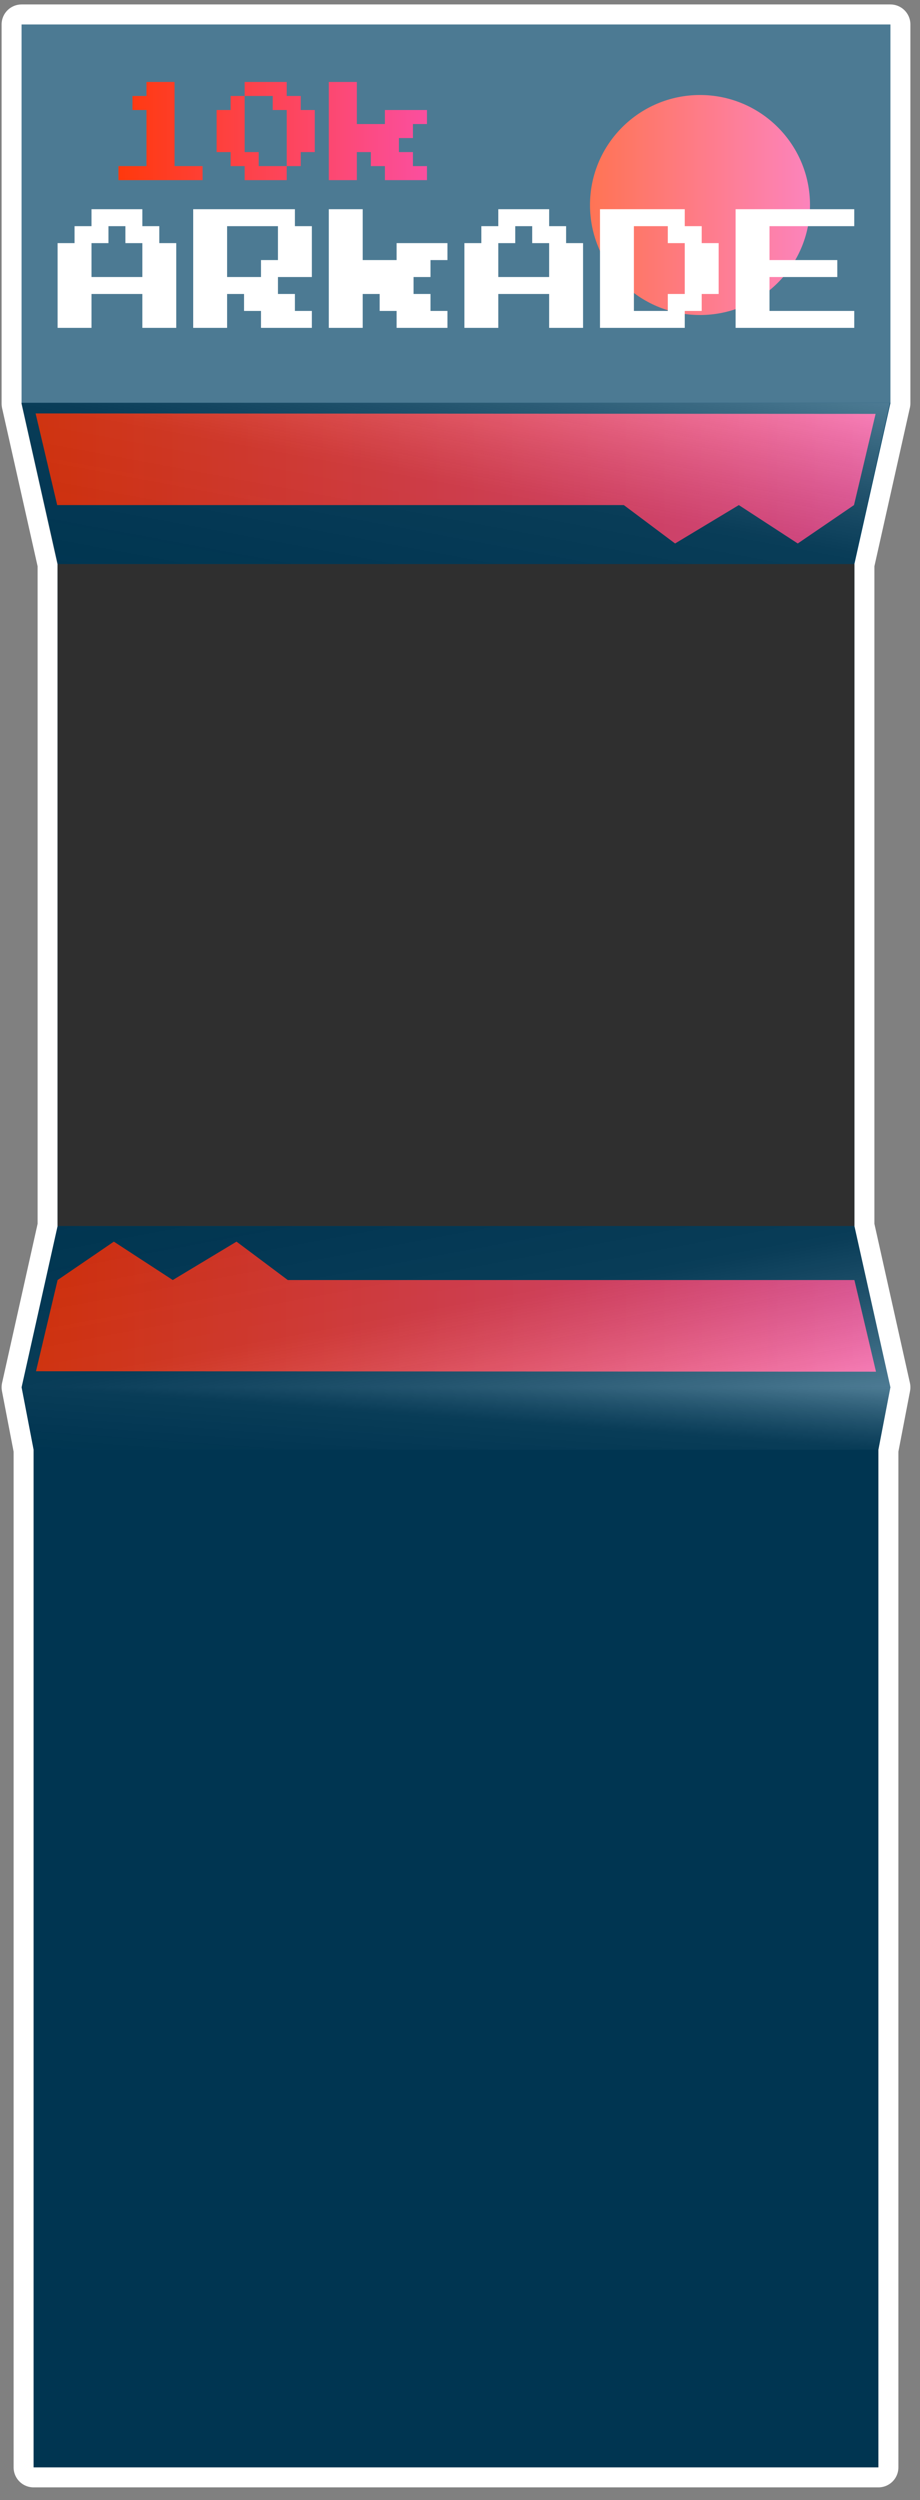<svg viewBox="0 0 92 250" xmlns="http://www.w3.org/2000/svg" xmlns:xlink="http://www.w3.org/1999/xlink" fill-rule="evenodd" clip-rule="evenodd" stroke-linecap="round" stroke-linejoin="round" stroke-miterlimit="1.414">
	<rect x="0" y="0" width="92" height="250" fill="#808080" stroke="none"/>
	<use xlink:href="#a" stroke-width="4" stroke="#fff"/>
	<use xlink:href="#a" fill="#004265"/>
	<path fill-opacity=".202" d="M3.36 144.96h84.48v101.76H3.36z"/>
	<path d="M2.16 138.72h86.88l-1.2 6.24H3.36l-1.2-6.24z" fill="url(#b)"/>
	<use xlink:href="#c" fill="url(#d)" y="1.5" transform="rotate(180 45.58 90)"/>
	<use xlink:href="#e" fill="url(#f)" y="1" transform="rotate(180 45.58 90)"/>
	<use xlink:href="#c" fill="url(#g)"/>
	<use xlink:href="#e" fill="url(#h)"/>
	<path fill="#2f2f2f" d="M5.76 56.4h79.68v66.195H5.76z"/>
	<circle cx="70" cy="20.5" r="11" fill="url(#g)"/>
	<path fill="#fff" fill-opacity=".299" d="M2.16 2.4h86.88v37.875H2.16z"/>
	<path d="M14.235 22.615h1.695v1.695h1.695v8.475h-3.39v-3.39H9.15v3.39H5.76V24.31h1.695v-1.695H9.15V20.92h5.085v1.695zm15.255 0h1.695V27.7h-3.39v1.695h1.695v1.695h1.695v1.695H26.1V31.09h-1.695v-1.695H22.71v3.39h-3.39V20.92h10.17v1.695zm3.39-1.695h3.39v5.085h3.39V24.31h5.085v1.695H43.05V27.7h-1.695v1.695h1.695v1.695h1.695v1.695H39.66V31.09h-1.695v-1.695H36.27v3.39h-3.39V20.92zm22.035 1.695h1.695v1.695h1.695v8.475h-3.39v-3.39H49.83v3.39h-3.39V24.31h1.695v-1.695h1.695V20.92h5.085v1.695zM60 20.92h8.475v1.695h1.695v1.695h1.695v5.085H70.17v1.695h-1.695v1.695H60V20.92zm25.425 1.695H76.95v3.39h6.78V27.7h-6.78v3.39h8.475v1.695H73.56V20.92h11.865v1.695zm-22.035 0v8.475h3.39v-1.695h1.695V24.31H66.78v-1.695h-3.39zm-50.85 0h-1.695v1.695H9.15v3.39h5.085v-3.39H12.54v-1.695zm15.255 0H22.71V27.7h3.39v-1.695h1.695v-3.39zm25.425 0h-1.695v1.695H49.83v3.39h5.085v-3.39H53.22v-1.695z" fill="#fff"/>
	<path d="M14.649 8.196h2.805v8.414h2.804v1.402h-8.413V16.61h2.804V11h-1.402V9.598h1.402V8.196zm9.816 0h4.207v1.402h1.403V11h1.402v4.207h-1.402v1.403h-1.403v1.402h-4.207V16.61h-1.402v-1.403h-1.402V11h1.402V9.598h1.402V8.196zm8.414 0h2.805v4.207h2.805V11h4.207v1.403h-1.403v1.402h-1.402v1.402h1.402v1.403h1.403v1.402h-4.207V16.61h-1.403v-1.403h-1.402v2.805h-2.805V8.196zm-8.414 1.402v5.609h1.403v1.403h2.804V11H27.27V9.598h-2.805z" fill="url(#g)"/>
	<defs>
		<path id="a" d="M2.16 2.445h86.88V40.32l-3.6 16.08v66.195l3.6 16.125-1.2 6.24v101.76H3.36V144.96l-1.2-6.24 3.6-16.125V56.4l-3.6-16.035V2.445z"/>
		<path id="e" d="M5.76 122.595h79.68l3.6 16.125H2.16l3.6-16.125z"/>
		<path id="c" d="M5.76 127.995l5.624-3.84 5.893 3.84 6.374-3.84 5.127 3.84H85.44l2.16 9.165-84-.045 2.16-9.12z"/>
		<linearGradient id="b" x1="1" x2="0" y2="1">
			<stop offset="0%" stop-color="#fff" stop-opacity=".3"/>
			<stop offset="50%" stop-color="#272727" stop-opacity=".22"/>
			<stop offset="100%" stop-opacity=".2"/>
		</linearGradient>
		<linearGradient id="h" x1="1" y1="1" x2="0" y2="0" xlink:href="#b"/>
		<linearGradient id="f" x1="0" y1="1" x2="1" y2="0" xlink:href="#b"/>
		<linearGradient id="g" x2="1">
			<stop offset="0%" stop-color="#ff390c"/>
			<stop offset="100%" stop-color="#fb4f9f"/>
		</linearGradient>
		<linearGradient id="d" x1="1" x2="0" xlink:href="#g"/>
	</defs>
</svg>